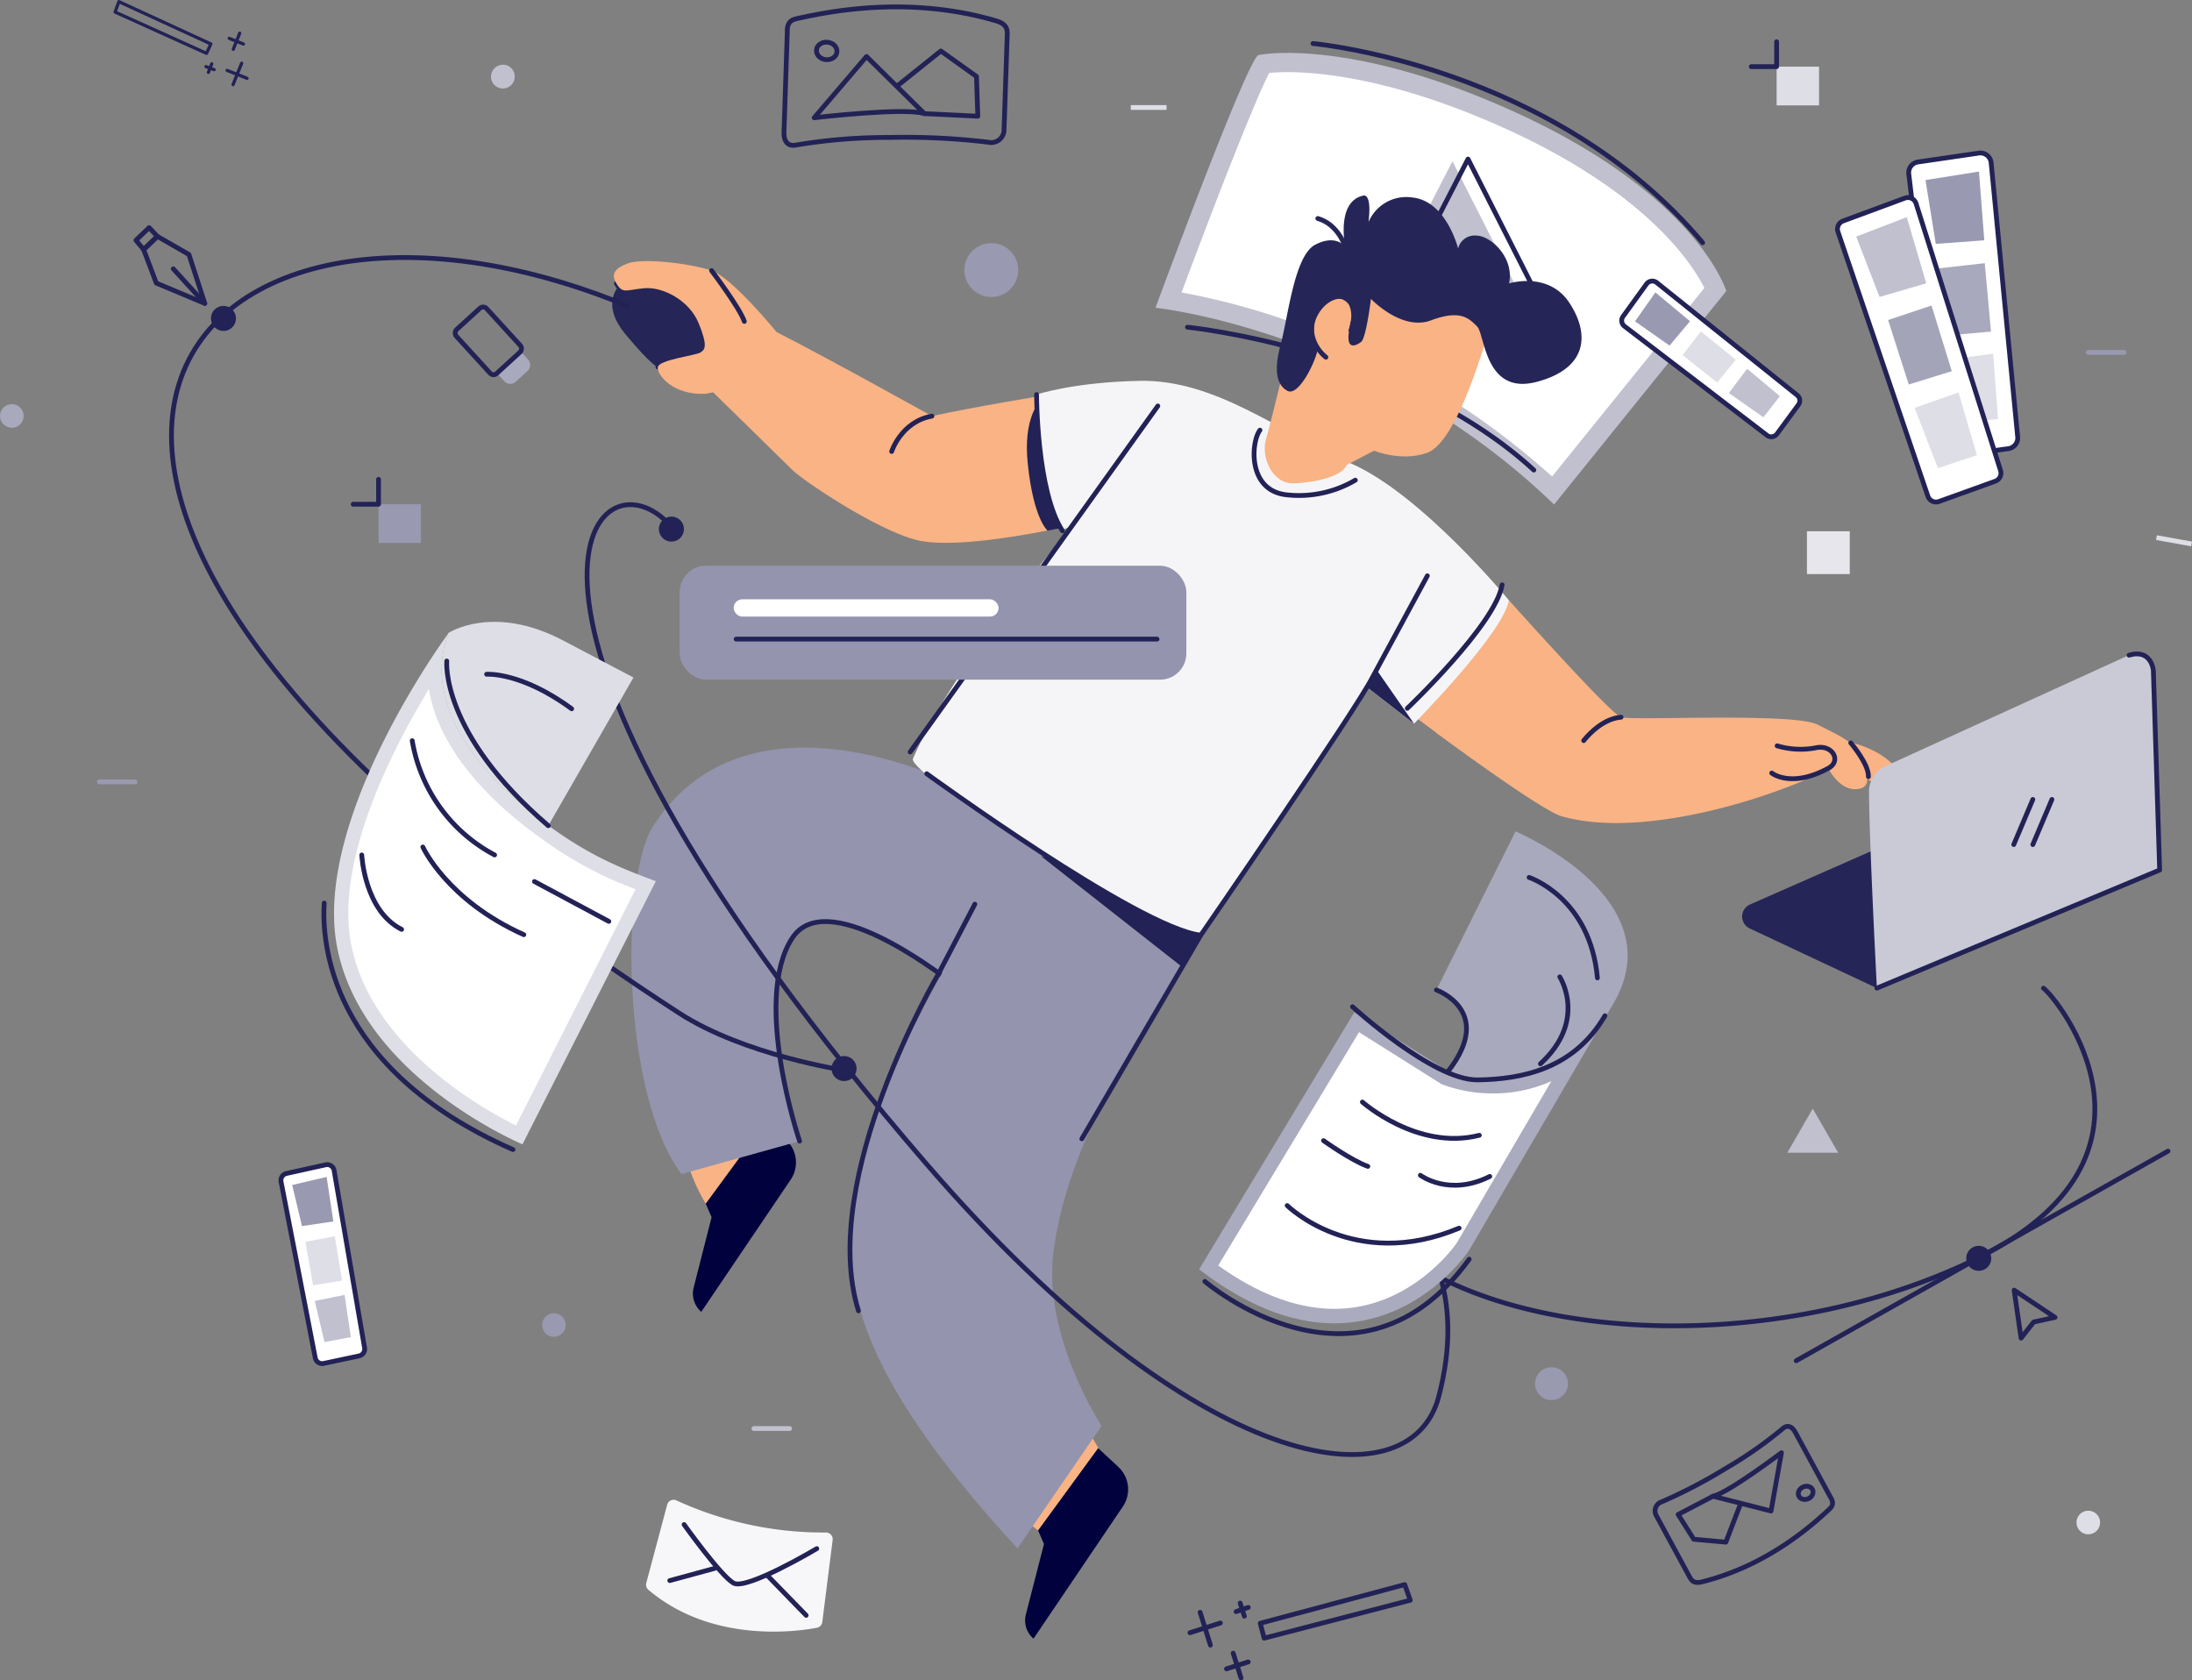 <svg xmlns="http://www.w3.org/2000/svg" viewBox="0 0 458.21 351.24"><rect x="0" y="0" width="458.21" height="351.24" fill="#808080" stroke="none"/><defs><style>.cls-1,.cls-16{fill:#fff;}.cls-2{fill:#c0c0cf;}.cls-10,.cls-19,.cls-21,.cls-22,.cls-23,.cls-3{fill:none;}.cls-16,.cls-19,.cls-3{stroke:#222256;}.cls-10,.cls-16,.cls-19,.cls-21,.cls-23,.cls-3{stroke-linecap:round;stroke-linejoin:round;}.cls-4{fill:#222256;}.cls-5{fill:#f9b384;}.cls-6{fill:#01013d;}.cls-7{fill:#252558;}.cls-8{fill:#9494ae;}.cls-9{fill:#f5f5f7;}.cls-10{stroke:#252558;}.cls-11{fill:#9999b1;}.cls-12{fill:#dedee6;}.cls-13{fill:#cacad6;}.cls-14{fill:#f7f7f9;}.cls-15{fill:#e6e6ec;}.cls-17{fill:#a9a9bd;}.cls-18{fill:#a4a4b9;}.cls-19{stroke-width:0.67px;}.cls-20{fill:#ababbf;}.cls-21{stroke:#9999b1;}.cls-22{stroke:#dedee6;stroke-miterlimit:10;}.cls-23{stroke:#c0c0cf;}</style></defs><g id="Layer_2" data-name="Layer 2"><g id="Layer_1-2" data-name="Layer 1"><path class="cls-1" d="M324.65,102.52c-32.4-30.38-70.35-38.21-80.39-39.81,6.76-18.23,17.2-45.33,19.81-49.34a37.21,37.21,0,0,1,5.07-.29c7.37,0,23.14,1.53,46,11.8,33,14.83,41.78,31.51,43.51,35.59Z"/><path class="cls-2" d="M269.14,15.08c7.21,0,22.66,1.51,45.14,11.62,29.82,13.42,39.45,28.42,42,33.49L324.44,99.6a161,161,0,0,0-54.07-32.14A150.07,150.07,0,0,0,247,61.13c7.46-20.07,15.59-40.73,18.32-45.89.88-.08,2.16-.16,3.83-.16m0-4a33.83,33.83,0,0,0-6.07.42c-2.35.78-21.54,52.84-21.54,52.84s45.56,4.65,83.32,41.12l36-44.62s-6-20.26-45-37.78c-22.82-10.27-38.73-12-46.78-12Z"/><path class="cls-3" d="M248.22,68.39s44.8,4.52,72.41,29.87"/><polygon class="cls-2" points="286.9 66.2 303.62 33.7 320.8 67.59 286.9 66.2"/><polygon class="cls-3" points="290.15 65.74 306.87 33.24 324.05 67.13 290.15 65.74"/><path class="cls-3" d="M274.47,9.1s50.23,4.53,81.45,41.64"/><path class="cls-4" d="M300.13,153.12c-2.76-2-4.57-3.39-4.57-3.39.77-1,12.86-13.9,19.86-24.27C315.42,125.46,301.26,154,300.13,153.12Z"/><path class="cls-3" d="M128.85,59.25c1.34,2.24,1.94,1.35,5.83,1s9.42,2.54,11.37,7.33,1.34,5.53.3,6.13-8.53,1.5-8.83,3"/><polygon class="cls-5" points="229.62 302.71 226.13 296.82 213.77 317.43 217.01 319.93 229.62 302.71"/><path class="cls-5" d="M147.52,251.61s-6.4-10.41-3.65-15.52l20.43,2.19Z"/><path class="cls-6" d="M147.52,251.61l1.23,2.82L145,269.15a5.06,5.06,0,0,0,1.59,5.07h0l18.69-27.63a6.42,6.42,0,0,0-.95-8.31l-4.17-3.88Z"/><path class="cls-7" d="M137.52,76.75c5.85-.14,13.27-.51,11.79-5s-7.05-15.57-19.66-12.24c0,0-4.45,3.71,1.12,10.39S137.52,76.75,137.52,76.75Z"/><path class="cls-8" d="M167.15,238.53s-10-29.5-1.54-42.45c7-10.69,29.77,6.69,32.9,9l16.31-29.46s-3.77-5.28-13-10.45-47.44-20.65-65.38,7.67c-6.64,10.46-6.74,55.37,6,72.58Z"/><path class="cls-3" d="M167.15,238.53s-10-29.5-1.54-42.45c7-10.69,29.77,6.69,32.9,9"/><path class="cls-8" d="M214.82,175.66c-7.42,7.81-29.42,45.85-34.36,64-6.62,24.32-4.13,44.49,32.23,84l17.58-25.6s-12.36-18.77-10.05-36.45c3.33-25.59,21.54-50.41,30.76-66.14Z"/><polygon class="cls-4" points="217.61 178.96 246.84 201.91 255.58 188.63 217.61 178.96"/><path class="cls-5" d="M385.53,154.84q6.84,1.47,10.42,5.21c2.39,2.5,1.3,3.8.43,4.56s-4.23-.11-7.16-2.72S385.53,154.84,385.53,154.84Z"/><path class="cls-5" d="M295.56,149.73c.77-1,12.86-13.9,19.86-24.27,0,0,21.15,23.7,23.44,24.46.86.29,6,.22,12.48.15,10.89-.11,25.36-.22,28.56,1.38,5.09,2.55,8.15,3.83,9.43,7.4s1.77,5.89-1.28,6.11c-3.57.26-5.86-4.33-5.86-4.33a71.09,71.09,0,0,1-10.45,4.59s-27.11,10.52-45.23,5.43C321.57,169.26,295.56,149.73,295.56,149.73Z"/><path class="cls-5" d="M131.24,55.06c-2.33.89-3.74,1.95-2.39,4.19s1.94,1.35,5.83,1,9.42,2.54,11.37,7.33,1.34,5.53.3,6.13-8.53,1.5-8.83,3,3,5.91,9.91,5.61l1.65-.3s14.47,14.14,16.56,16.23,17.49,12.52,26,14.64c6.44,1.61,19.49-.46,27.34-2,3.81-.74,6.39-1.35,6.39-1.35S219.45,99,218.26,82.67c0,0-14.09,2.26-23.45,4.31,0,0-21.84-12.17-32.46-17.56,0,0-9.27-11.37-13.61-12.86S134.38,53.87,131.24,55.06Z"/><path class="cls-4" d="M219,110.93c3.81-.74,6.39-1.35,6.39-1.35s-7.12-9-8.32-25.28c0,0-3.22,3.47-2.22,12.7C216.06,108.61,219,110.93,219,110.93Z"/><path class="cls-9" d="M216.68,82.47s.2,19.93,5.53,28.24l1.92-.77S199,139.37,190.84,158.6c-1.33,3.15,52.23,37.36,60.14,36.88,0,0,26.09-39.83,35-51.64l9.59,7.44s18.81-19.06,19.83-25.82c0,0-18.18-22.12-33-28.59S254.22,79.3,238.25,79.61C224.43,79.87,216.68,82.47,216.68,82.47Z"/><polygon class="cls-4" points="295.59 151.28 286 143.84 287.53 139.68 295.59 151.28"/><path class="cls-5" d="M310.18,72.49c-1.68,5.22-6.53,20.34-11.94,22.2s-11-.48-11-.48l-5.76,3c-.65,1.93-5.19,3.59-11.07,3.82-4.35.17-7-5.42-5.71-9.46.59-1.86,2.8-11,2.8-11s4.66-17.16,9-20.7,8.32-7.06,19.77-2.43C313.73,64.47,310.18,72.49,310.18,72.49Z"/><path class="cls-7" d="M275.42,73.23c-.77,3.21-4.11,9.63-6.29,8.47s-2.95-4.1-1.41-9.75,2.82-18.47,7.18-20.78,6.29.38,6.29.38-1.92-9.36,3.72-10.65c0,0,1.93-.89,1.16,5.52a8.58,8.58,0,0,1,9.23-5.13c7.06.77,9.5,10.65,9.5,10.65a3.55,3.55,0,0,1,3.72-2.7c3.21,0,8.08,4.75,6.93,10,0,0,8.21-2.57,12.57,4s3.85,13.73-6.67,16.55c-11,3-10.91-9.88-12.58-11.55s-3.46-3.59-9.62-1.28-12.57-4.49-12.57-4.49-1,8.21-2.05,9-3.08,1.79-2.57-2,1.15-3.47.77-4.49-2.12-4.27-5.77-1.42C272.85,66.69,275.42,73.23,275.42,73.23Z"/><path class="cls-10" d="M277.16,74.67c-2.44-2-4.14-5.68-2-9.3s5.68-4.11,6.76-2.74,1.49,3.68.48,6.42"/><path class="cls-6" d="M217,319.92l1.23,2.82-3.78,14.72a5,5,0,0,0,1.59,5.07h0l18.69-27.63a6.41,6.41,0,0,0-1-8.31l-4.17-3.88Z"/><path class="cls-10" d="M281.19,51.55s-1.43-4.65-5.72-5.88"/><line class="cls-3" x1="190.25" y1="157.19" x2="242.03" y2="84.86"/><path class="cls-3" d="M263.38,89.92c-1.87,2.43-2.72,12.86,5.86,13.54a23.19,23.19,0,0,0,14.07-3.09"/><path class="cls-3" d="M148.74,56.56s5.92,7.83,6.85,10.62"/><path class="cls-3" d="M370.36,161.59s4,3.25,11.83-1c2.86-1.53.82-5.14-2.79-4.24a17.05,17.05,0,0,1-7.91-.45"/><path class="cls-3" d="M386.88,155.29s3.8,4.43,3.69,7.06"/><path class="cls-3" d="M331.05,154.81s3.43-4.57,7.81-4.89"/><path class="cls-3" d="M186.39,94.37s2-6.24,8.42-7.39"/><path class="cls-3" d="M203.78,189l-7.65,14.65S170.89,246.4,179.45,274"/><path class="cls-3" d="M226.14,238.05,251,195.48s32.55-47.21,35.88-53.87l11.49-21.25"/><path class="cls-3" d="M193.72,161.73s44.16,32.2,57.26,33.75"/><path class="cls-3" d="M216.68,82.47s0,20.21,5.41,28.49"/><path class="cls-3" d="M314,122.25c-1.39,8.33-19.83,25.82-19.83,25.82"/><circle class="cls-4" cx="176.44" cy="223.36" r="2.62"/><polygon class="cls-3" points="422.48 279.71 421.03 269.68 429.58 275.37 425.11 276.34 422.48 279.71"/><path class="cls-3" d="M138.74,108.48c-16.22-14.31-43,21.36,55,134.9,56.55,65.5,101,71.37,107,48.58,10.8-40.88-28.2-51.21-13.69-35.2,21.1,23.28,81.12,28.2,125.84,6.48,44.13-21.44,17-54.74,14.27-56.68"/><circle class="cls-4" cx="413.63" cy="263.03" r="2.62"/><line class="cls-3" x1="375.47" y1="284.44" x2="453.2" y2="240.62"/><circle class="cls-4" cx="140.35" cy="110.6" r="2.62"/><circle class="cls-11" cx="207.22" cy="56.45" r="5.63"/><path class="cls-2" d="M105.13,13.54A2.48,2.48,0,1,0,107.6,16a2.47,2.47,0,0,0-2.47-2.48Z"/><circle class="cls-12" cx="436.53" cy="318.25" r="2.47"/><path class="cls-7" d="M392.34,206.55l-26.59-12.48a2.75,2.75,0,0,1,.06-5l49.47-21.77a2.8,2.8,0,0,1,2.2,0l34,14.59Z"/><path class="cls-13" d="M390.69,165.54c.07,11,1.65,41,1.65,41l59.11-24.69-1.32-41.75a3.59,3.59,0,0,0-5.08-3.16l-50.9,23.2A5.88,5.88,0,0,0,390.69,165.54Z"/><path class="cls-3" d="M392.34,206.55l59.11-24.69-1.32-41.75s-.4-4.56-5.08-3.16"/><line class="cls-3" x1="420.95" y1="176.54" x2="424.94" y2="167.11"/><line class="cls-3" x1="424.94" y1="176.54" x2="428.93" y2="167.11"/><circle class="cls-11" cx="115.79" cy="276.97" r="2.47"/><circle class="cls-11" cx="324.32" cy="289.23" r="3.44"/><path class="cls-14" d="M141.42,313.64a73.46,73.46,0,0,0,31.23,6.7,1.4,1.4,0,0,1,1.4,1.59l-2.16,17.12a1.39,1.39,0,0,1-1.14,1.21c-4.37.82-22,3.25-35.22-7.95a1.4,1.4,0,0,1-.43-1.43l4.36-16.33A1.4,1.4,0,0,1,141.42,313.64Z"/><path class="cls-3" d="M143,318.68s7.63,10.71,10.35,12.24,17.39-7.21,17.39-7.21"/><line class="cls-3" x1="160.51" y1="329.43" x2="168.52" y2="337.66"/><line class="cls-3" x1="149.38" y1="327.84" x2="140.01" y2="330.39"/><rect class="cls-15" x="377.72" y="111.05" width="8.95" height="8.95"/><polygon class="cls-2" points="378.93 231.74 381.59 236.35 384.25 240.96 378.93 240.96 373.62 240.96 376.27 236.35 378.93 231.74"/><path class="cls-3" d="M163.88,27.67l.69-20.92c-.07-1.95.72-2.57,1.93-2.84,5.68-1.25,22.95-5.1,41.73.45,2.43.72,2.35,2,2.31,3.16l-.67,19.94a2.7,2.7,0,0,1-3.29,2.27,145.8,145.8,0,0,0-20.51-1,116.66,116.66,0,0,0-19.69,1.59C164.52,30.69,163.82,29.3,163.88,27.67Z"/><path class="cls-3" d="M170.2,24.61l10.93-12.8,12.1,11.94C189.06,22.4,170.2,24.61,170.2,24.61Z"/><polyline class="cls-3" points="187.83 17.74 196.67 10.66 204.12 15.98 204.4 24.29 193.23 23.75"/><ellipse class="cls-3" cx="172.82" cy="10.65" rx="1.83" ry="2.15" transform="translate(144.84 181.52) rotate(-84.23)"/><path class="cls-3" d="M375.27,299.37l7.34,13.54c.77,1.21.49,1.9-.17,2.52-3.14,2.91-12.68,11.77-26.68,15.23-1.8.45-2.23-.4-2.64-1.15l-7-12.91a2,2,0,0,1,1.24-2.67,106.66,106.66,0,0,0,13.4-7,85.23,85.23,0,0,0,11.91-8.32C373.74,297.69,374.7,298.31,375.27,299.37Z"/><path class="cls-3" d="M372.39,303.66l-2.18,12.19-12.13-3.09C361.24,312.08,372.39,303.66,372.39,303.66Z"/><polyline class="cls-3" points="363.75 314.58 360.76 322.36 354.06 321.75 350.79 316.57 358.08 312.76"/><ellipse class="cls-3" cx="375.92" cy="313.5" rx="1.58" ry="1.34" transform="matrix(0.91, -0.42, 0.42, 0.91, -96.3, 184.65)"/><path class="cls-16" d="M339.57,68.19,369.37,91a1.48,1.48,0,0,0,2.08-.29l4.49-6.1a1.46,1.46,0,0,0-.26-2L346.31,59.07a1.49,1.49,0,0,0-2.12.29l-4.92,6.8A1.48,1.48,0,0,0,339.57,68.19Z"/><polygon class="cls-11" points="341.78 67.17 349 72.24 353.27 67.15 346.04 61.12 341.78 67.17"/><polygon class="cls-12" points="351.72 74.22 358.96 79.96 362.84 75.19 355.55 69.28 351.72 74.22"/><polygon class="cls-2" points="361.39 82.16 368.62 87.23 372.06 82.81 365.22 77.08 361.39 82.16"/><path class="cls-16" d="M399,36.3l6.79,57.06a2.26,2.26,0,0,0,2.55,2l11.49-1.58a2.25,2.25,0,0,0,1.94-2.45L416.22,34a2.26,2.26,0,0,0-2.57-2l-12.72,1.86A2.26,2.26,0,0,0,399,36.3Z"/><polygon class="cls-11" points="402.5 37.64 404.65 50.98 414.79 50.23 413.68 35.86 402.5 37.64"/><polygon class="cls-17" points="405.38 56.08 406.81 70.15 416.19 69.31 414.89 55.01 405.38 56.08"/><polygon class="cls-12" points="406.99 75.18 409.14 88.52 417.67 87.58 416.64 73.95 406.99 75.18"/><path class="cls-16" d="M384.2,48.45,403,103.72a1.8,1.8,0,0,0,2.31,1.11l11.77-4.24a1.8,1.8,0,0,0,1.11-2.23L400.53,42.55a1.79,1.79,0,0,0-2.33-1.14l-12.92,4.78A1.8,1.8,0,0,0,384.2,48.45Z"/><polygon class="cls-2" points="388.02 49.46 392.9 62.07 402.66 59.22 398.59 45.39 388.02 49.46"/><polygon class="cls-18" points="394.68 66.9 399 80.37 408 77.59 403.76 63.87 394.68 66.9"/><polygon class="cls-12" points="400.22 85.25 405.1 97.85 413.25 95.15 409.41 82.03 400.22 85.25"/><rect class="cls-8" x="142.08" y="118.26" width="105.91" height="23.81" rx="5.48"/><rect class="cls-1" x="153.36" y="125.27" width="55.38" height="3.62" rx="1.81"/><line class="cls-3" x1="153.88" y1="133.59" x2="241.87" y2="133.59"/><path class="cls-17" d="M105.74,73.83H108a1.7,1.7,0,0,1,1.7,1.7v3.32a1.7,1.7,0,0,1-1.7,1.7h-2.22a0,0,0,0,1,0,0V73.83a0,0,0,0,1,0,0Z" transform="translate(92.05 -54.39) rotate(47.59)"/><rect class="cls-3" x="95.86" y="66.97" width="12.43" height="8.57" rx="0.98" transform="translate(118.31 194.67) rotate(-132.41)"/><rect class="cls-11" x="79.13" y="105.4" width="8.87" height="8.1"/><polyline class="cls-3" points="79.13 100.19 79.13 105.4 73.83 105.4"/><rect class="cls-12" x="371.38" y="13.93" width="8.87" height="8.1"/><polyline class="cls-3" points="371.38 8.72 371.38 13.93 366.08 13.93"/><path class="cls-3" d="M131.3,64c-92-38.12-162.77,35.3,10.59,147.72,13.65,8.86,34.58,12,34.58,12"/><circle class="cls-4" cx="46.71" cy="66.56" r="2.62"/><polygon class="cls-3" points="30.03 52.17 32.9 49.41 39.49 53.19 42.81 63.42 32.68 59.18 30.03 52.17"/><polygon class="cls-3" points="32.9 49.41 30.03 52.17 28.42 50.22 31.17 47.58 32.9 49.41"/><line class="cls-3" x1="42.81" y1="63.42" x2="36.22" y2="56.19"/><path class="cls-16" d="M58.75,247l7.15,36.83A1.47,1.47,0,0,0,67.65,285l7.41-1.57a1.48,1.48,0,0,0,1.15-1.69l-6.37-37.08a1.46,1.46,0,0,0-1.77-1.18l-8.19,1.81A1.48,1.48,0,0,0,58.75,247Z"/><polygon class="cls-11" points="61.08 247.7 63.12 256.29 69.68 255.32 68.28 246.01 61.08 247.7"/><polygon class="cls-12" points="63.84 259.58 65.44 268.67 71.51 267.68 69.98 258.42 63.84 259.58"/><polygon class="cls-2" points="65.8 271.94 67.83 280.53 73.34 279.5 72.03 270.68 65.8 271.94"/><polygon class="cls-3" points="263.44 339.31 293.64 331.23 294.8 334.5 264.25 342.43 263.44 339.31"/><line class="cls-3" x1="259.24" y1="335.09" x2="260.12" y2="337.83"/><line class="cls-3" x1="258.39" y1="336.88" x2="260.94" y2="336"/><line class="cls-3" x1="257.78" y1="345.56" x2="259.42" y2="350.74"/><line class="cls-3" x1="256.38" y1="348.84" x2="260.92" y2="347.4"/><line class="cls-3" x1="250.87" y1="337.02" x2="253.02" y2="343.88"/><line class="cls-3" x1="248.74" y1="341.29" x2="255.1" y2="339.26"/><polygon class="cls-19" points="43.17 11.15 24.06 2.52 24.85 0.34 44.08 9.19 43.17 11.15"/><line class="cls-19" x1="43.56" y1="15.13" x2="44.27" y2="13.33"/><line class="cls-19" x1="44.76" y1="14.56" x2="43.06" y2="13.93"/><line class="cls-19" x1="48.76" y1="10.31" x2="50.11" y2="6.93"/><line class="cls-19" x1="50.88" y1="9.2" x2="47.92" y2="8.02"/><line class="cls-19" x1="48.72" y1="17.68" x2="50.52" y2="13.21"/><line class="cls-19" x1="51.64" y1="16.37" x2="47.48" y2="14.72"/><path class="cls-12" d="M114.61,172.6c-13.47-9.71-26.71-24.78-20.9-40.27,0,0,9.29-6.19,24,1.55l14.71,7.74Z"/><path class="cls-1" d="M108.5,237.22c-6.06-2.86-31.95-16.34-36.55-39.37-4-19.9,11.23-46.72,18.86-58.57-.49,15.73,15.3,29.05,22.93,34.53A81.36,81.36,0,0,0,135,185Z"/><path class="cls-12" d="M89.65,144c1.65,10.45,9.63,21.29,23.21,31.07a81.16,81.16,0,0,0,20,10.81l-25,49.39c-7.63-3.81-30.22-16.7-34.41-37.67-3.5-17.47,8.35-40.64,16.23-53.6m4.06-11.63s-28.65,38.72-23.23,65.82,38.71,41,38.71,41l27.88-55c-8.71-3.19-14.37-5.79-22.46-11.61-13.47-9.71-26.71-24.78-20.9-40.27Z"/><path class="cls-3" d="M86.17,154.83a33.23,33.23,0,0,0,17.22,23.88"/><line class="cls-3" x1="111.72" y1="184.27" x2="127.27" y2="192.6"/><path class="cls-3" d="M88.39,177.05s5,11.11,21.11,18.33"/><path class="cls-3" d="M75.62,178.71s.55,11.67,8.33,15.56"/><path class="cls-3" d="M93.39,138.17s-1.44,15,21.22,34.43"/><path class="cls-3" d="M101.72,140.94s7.22-.55,17.78,7.22"/><path class="cls-3" d="M67.77,188.77c-.47,7.43.46,34.36,39.46,51.53"/><path class="cls-17" d="M316.8,173.79l-16.54,33.15s11.22,4.13,2.45,17c0,0,20.73,8.6,34.3-13.73S316.8,173.79,316.8,173.79Z"/><path class="cls-1" d="M278.94,275.11c-8.37,0-17.21-3.42-26.28-10.17l31-51.26L302,225.27l.12,0a28.5,28.5,0,0,0,10.05,1.74,27.8,27.8,0,0,0,16.24-5.13l-22.62,38.7C305.74,260.7,296,275.1,278.94,275.11Z"/><path class="cls-20" d="M284.1,215.76l17,10.71.21.14.24.09a29.87,29.87,0,0,0,10.62,1.86A29.57,29.57,0,0,0,324.29,226l-19.74,33.76c-.65,1-9.91,13.83-25.61,13.83-7.71,0-15.87-3.05-24.28-9.07l29.44-48.78M337,210.2c-7.67,12.62-17.62,15.36-24.83,15.36a27,27,0,0,1-9.47-1.63l-19.6-12.33-32.43,53.72c10.86,8.37,20.33,11.29,28.26,11.29,18.12,0,28.15-15.23,28.15-15.23L337,210.2Z"/><path class="cls-3" d="M300.26,206.94s12.33,4.36,2.45,17"/><path class="cls-3" d="M282.73,210.44s16.81,15.4,26.11,15.29,20.21-2.31,26.65-13.41"/><path class="cls-3" d="M284.79,230.36s11.54,10.24,24.44,6.95"/><path class="cls-3" d="M296.91,245.67s6,4.53,14.51.24"/><path class="cls-3" d="M269.07,252s14,13.89,35.94,4.72"/><path class="cls-3" d="M276.67,238.43s5.69,4.08,9.26,5.38"/><path class="cls-3" d="M319.64,183.41s12.75,4.17,14.28,21"/><path class="cls-3" d="M326.05,204.2s5.87,9.08-4.05,18.17"/><path class="cls-3" d="M251.86,267.86s32,27.42,55.25-4.64"/><line class="cls-21" x1="20.78" y1="163.44" x2="28.24" y2="163.44"/><line class="cls-21" x1="436.53" y1="73.67" x2="443.99" y2="73.67"/><line class="cls-22" x1="236.38" y1="22.47" x2="243.85" y2="22.47"/><line class="cls-22" x1="450.78" y1="112.38" x2="458.12" y2="113.7"/><line class="cls-23" x1="157.6" y1="298.61" x2="165.07" y2="298.61"/><circle class="cls-17" cx="2.47" cy="86.95" r="2.47"/></g></g></svg>